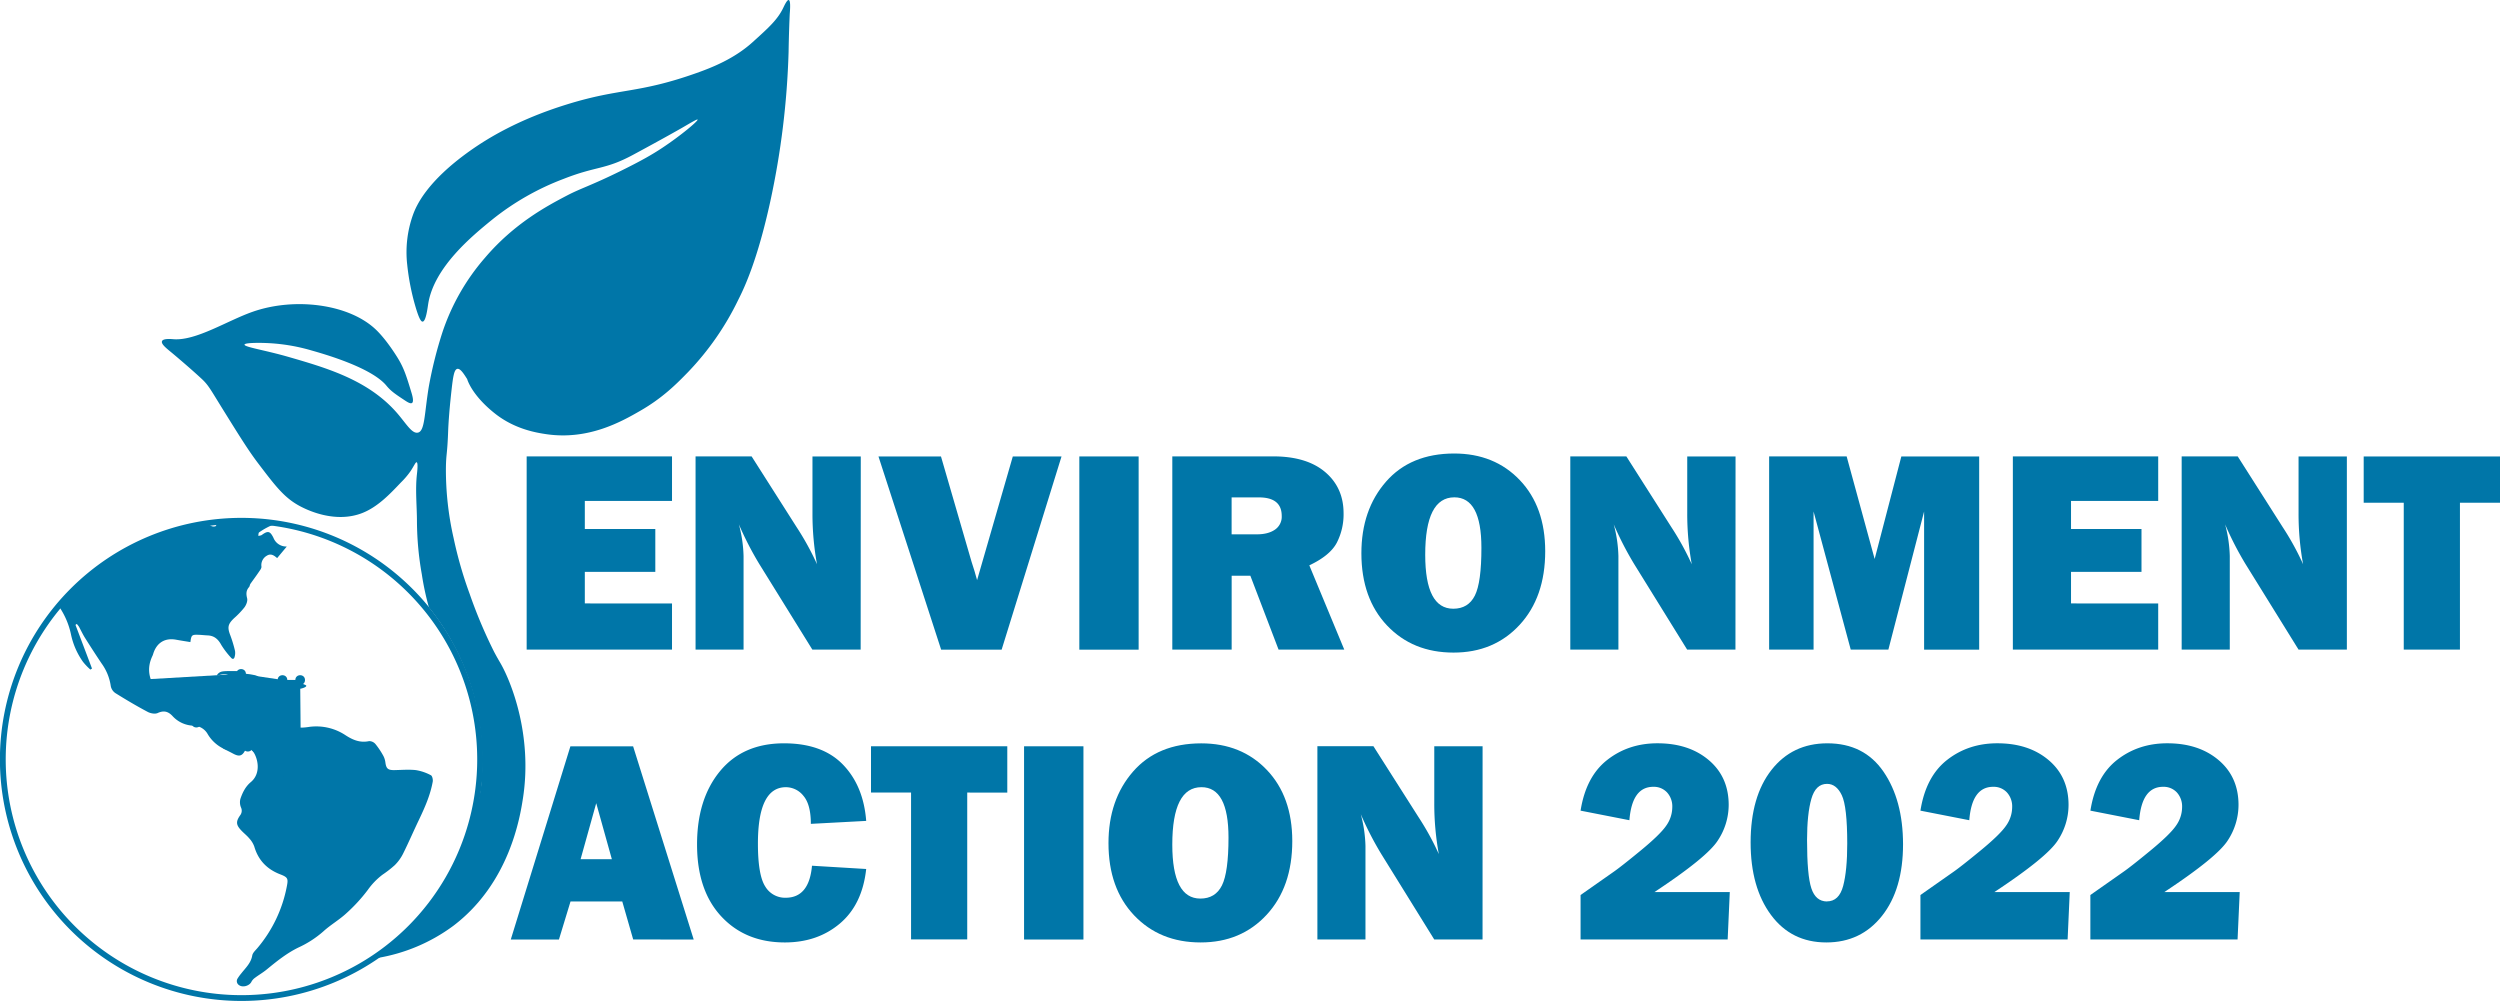 <svg id="Layer_23" data-name="Layer 23" xmlns="http://www.w3.org/2000/svg" viewBox="0 0 1293.77 518"><defs><style>.cls-1{fill:#0076a8;}</style></defs><path class="cls-1" d="M411.23,22.49c-.89-.21-2.35,3-2.83,4-2.94,6.14-7.46,10.21-16,17.92-9.56,8.6-21.15,13.11-28.84,15.84-30.59,10.85-39.29,7.63-67.1,16.25-25.34,7.84-41.18,17.66-50.15,24-22.55,16-27.86,28.53-29.54,33.13a57.54,57.54,0,0,0-3,25.78A122.3,122.3,0,0,0,218,181c1.95,6.67,3,8,3.76,7.92,1.7-.1,2.52-6.89,2.88-9.18,3-19.06,23-35.36,33-43.51A135.28,135.28,0,0,1,294.85,115c17-6.67,21.24-4.58,35.65-12.32,16.37-8.8,25.41-14,25.41-14,4.92-2.85,7.9-4.65,8.14-4.32.43.61-8.55,8.19-18.35,14.68-4.9,3.24-10.37,6.45-21.76,12.06-15,7.39-20.42,8.85-27.52,12.58C286.29,129,269.23,138,254,155.91a113.06,113.06,0,0,0-22,38.53,216.16,216.16,0,0,0-7.08,28.31c-2.27,13.91-2,22.68-5.5,23.59-3.17.82-6.09-4.58-11-10.22-14.84-17-36.34-23.21-55.84-28.86-12.4-3.6-23.17-5.15-23-6.44.14-1,7.31-.92,9.64-.87a96.61,96.61,0,0,1,25.16,3.93c6.71,1.91,31,8.85,38.69,18.24,2.3,2.82,4.75,4.44,9.64,7.67,1.2.79,2.77,1.77,3.57,1.22,1-.72.2-3.65-.27-5.22-2.53-8.34-3.79-12.51-7-17.82-.3-.49-5.8-9.62-11.64-15.1-14.05-13.19-42.1-16.63-63.7-9-13,4.56-29.23,15.08-40.89,14.15-1-.08-5.28-.5-5.89,1s2.33,3.75,5.19,6.12c0,0,8.55,7.11,15.25,13.32,3.66,3.39,4.5,5.35,11.37,16.39,8.7,14,13.06,21,18.12,27.64,9.17,12.07,13.76,18.1,22.41,22.42,2.75,1.37,17.18,8.57,31.27,3.07,8-3.14,14.25-9.74,20-15.8a41,41,0,0,0,5-5.87c1.82-2.72,2.6-4.75,3.16-4.6.84.21.27,5.08.16,6.05-.95,8.23,0,16.57,0,24.85a160.31,160.31,0,0,0,2.51,27.05A143.5,143.5,0,0,0,225,336.8a124.48,124.48,0,0,1,27.55,78.28q0,1.83-.06,3.63a74.89,74.89,0,0,1-2.14,19.78,125,125,0,0,1-52.27,79.8,91,91,0,0,0,39.6-16.72c29.07-22.09,34.5-56.3,36-66,5.07-32.81-6.26-60.56-11.62-69.85-.44-.77-1.75-2.93-3.43-6.14a250.45,250.45,0,0,1-12.58-29.88,209.2,209.2,0,0,1-8.25-28.7,158.93,158.93,0,0,1-4-36.18c.1-7.95.75-6.92,1.19-20,0,0,.26-7.75,1.83-21.39.72-6.26,1.29-9.74,2.89-10.06s3.49,2.79,5.09,5.28c0,0,2.13,8.11,14.31,17.78,10.34,8.22,21.64,10,26.7,10.75,21.79,3.19,39-6.61,48.37-12,11.85-6.76,19.27-14.31,25.06-20.28a144.52,144.52,0,0,0,25.81-37.17c3.39-6.67,10.06-21,16.62-51a421.23,421.23,0,0,0,9.47-77.28c.14-8.52.39-15.19.6-19.81C412,26.6,412.17,22.72,411.23,22.49Z" transform="translate(-3.04 -22.48)"/><path class="cls-1" d="M128,290.48a125,125,0,1,0,125,125A125,125,0,0,0,128,290.48Zm0,247a122,122,0,1,1,122-122A122,122,0,0,1,128,537.48Z" transform="translate(-3.04 -22.48)"/><path class="cls-1" d="M39.82,351A37.85,37.85,0,0,0,46,365a31.69,31.69,0,0,0,3.82,4l.83-.55-8.55-22.59.66-.5a10.66,10.66,0,0,1,1.12,1.41c1.07,1.94,2,4,3.17,5.85q4.16,6.63,8.52,13.14a26.3,26.3,0,0,1,4.8,11.8,5.68,5.68,0,0,0,2.39,3.61c5.47,3.41,11,6.69,16.71,9.72,1.46.78,3.8,1.22,5.17.59,3.14-1.44,5.37-.87,7.61,1.48a15.26,15.26,0,0,0,11,5.07,8.52,8.52,0,0,1,7.35,4.49,19.35,19.35,0,0,0,7.43,7.05c1.81,1,3.7,1.87,5.52,2.85,2.93,1.58,4.64,1.62,6.27-1.46,1-1.81,2.43-1.83,3.71-.25,3,3.67,4.88,11.87-.69,16.51-2.78,2.32-4.29,5.43-5.4,8.69a7.13,7.13,0,0,0,.3,4.41,3.87,3.87,0,0,1-.39,4.05c-2.33,3.3-2.18,5,.59,7.91,1.31,1.4,2.86,2.58,4.08,4.05a12.58,12.58,0,0,1,2.61,4.23c2.07,7.12,6.61,11.78,13.44,14.4,3.89,1.5,4.21,2.18,3.41,6.21a69.59,69.59,0,0,1-15.32,32.05c-1,1.16-2.35,2.38-2.58,3.74-.68,3.93-3.44,6.4-5.68,9.27a21.62,21.62,0,0,0-1.89,2.61,2.46,2.46,0,0,0,.75,3.46c1.9,1.39,5.39.36,6.4-1.74a5.78,5.78,0,0,1,1.76-2c2-1.51,4.23-2.78,6.17-4.38,5.18-4.24,10.36-8.43,16.44-11.38a52.69,52.69,0,0,0,12.85-8.32c3.76-3.43,8.3-6,12-9.46a84.91,84.91,0,0,0,11-12,36,36,0,0,1,7.6-7.87,57,57,0,0,0,6.35-4.94,22.78,22.78,0,0,0,4.28-5.9c2.91-5.83,5.48-11.83,8.31-17.71,3-6.31,5.83-12.7,7.07-19.64.18-1.05-.25-3-1-3.31a24.56,24.56,0,0,0-7.74-2.63c-3.7-.41-7.5-.06-11.25,0-3.19,0-4.08-.78-4.51-3.89a9.87,9.87,0,0,0-1.06-3.47,40.82,40.82,0,0,0-4.07-6.11,4.3,4.3,0,0,0-3.29-1.54c-4.6,1-8.39-.56-12.15-3a27.33,27.33,0,0,0-19.34-4.29c-3.27.48-6.69.62-9.64-1.24-2-1.29-3.63-.85-5.17.58-2.69,2.51-5.38,5-8,7.67-1.4,1.43-2.9,2-4.74,1.2a7.94,7.94,0,0,0-6.86.15c-4.31,1.85-8.09-.59-8.44-5.33-.19-2.6-.18-5.21-.3-7.82a3.19,3.19,0,0,0-3.33-3.37c-1.77-.09-3.53-.1-5.3-.11-2.56,0-4.35-.09-5.29-1.27-1.07-1.34-.56-3.51-.17-5.15a26.26,26.26,0,0,1,1.33-3.5c1.26-3.35,1.89-5,1.17-5.84s-2.69-.32-3.84,0a7.6,7.6,0,0,0-3.5,2c-1.38,1.46-1.21,2.62-1.91,3.71-1.85,2.89-9.91,4.88-13.44.56-4.77-5.82-6.63-12-3.16-19.17a11.22,11.22,0,0,0,.45-1.31c1.85-5.52,6.1-8,11.77-6.94,2.44.45,4.91.82,7.36,1.23.49-3.65.75-3.89,4.11-3.78,1.61.05,3.22.25,4.83.32,3.45.15,5.47,2,7.09,5a42.83,42.83,0,0,0,5,6.53c.9,1.07,1.66.63,1.9-.59a7,7,0,0,0,.16-2.94,65.63,65.63,0,0,0-2.38-7.92c-1.66-4.23-1.36-5.88,1.91-9a42.9,42.9,0,0,0,5.39-5.65c.91-1.25,1.69-3.25,1.35-4.62-.56-2.26-.57-4.05,1-5.83.38-.44.37-1.19.71-1.68,1.41-2,2.92-4,4.3-6.06.6-.89,1.48-1.95,1.4-2.86a5.57,5.57,0,0,1,2.79-5.63c2.07-1.32,3.73-.16,5.33,1.24l5-6a7.1,7.1,0,0,1-6.89-4.46c-1.79-3.63-2.9-3.81-6.15-1.44a4.4,4.4,0,0,1-1.73.37c.14-.61.07-1.54.45-1.79a36.4,36.4,0,0,1,5.67-3.27c1.45-.63,3.18-.57,4.68-1.1a6.5,6.5,0,0,0,1.49-.75,126,126,0,0,0-20.6-1.7,124.39,124.39,0,0,0-13,.68.85.85,0,0,1,0,.32c0,1-.32,2.46-.9,2.69a3.23,3.23,0,0,1-4-2.4,124.83,124.83,0,0,0-77.52,43l.16.24A40,40,0,0,1,39.82,351Z" transform="translate(-3.04 -22.48)"/><path class="cls-1" d="M115.32,372.15c-.14-.19.36-.94,1.05-1.45,1.08-.8,2.29-.86,4.37-.93h4.49c2,.09,2.53.79,4.89,1.33,1.27.29,1.18.09,3.43.52s2.65.69,2.91.93c1,.93.55,2,1.59,2.77s2.24.51,2.24.67-3.34-.47-5.68,1.32a5.93,5.93,0,0,1-2.35,1.57c-.83.22-1.95.19-2.14-.25-.31-.74,2.25-1.94,2-3.2-.16-.75-1.23-1.1-1.43-1.16-1.68-.55-2.82.78-3.94.08-.54-.33-.32-.66-.95-1.14-.88-.67-1.55-.14-3-.53s-1.29-.93-2.65-1.19a6.68,6.68,0,0,0-2.49.07C116.19,371.83,115.46,372.35,115.32,372.15Z" transform="translate(-3.04 -22.48)"/><path class="cls-1" d="M146.16,375.17c-.49,0-.63-.32-1.2-.51-.91-.3-2,.09-2,.36s.24.32,1.31.58a2.9,2.9,0,0,1-.35,1.55,2.83,2.83,0,0,1-.86,1,2.31,2.31,0,0,1-1.2.52c-.83.06-1.41-.5-1.54-.34s.05.4.25.59c.58.59,1.69.35,2.06.26s.24-.08,1.55-.51c.72-.24,1-.31,1.12-.18s.09,1,.06,1.09-.09.16-.06.2.76-.05,1.29-.34c.13-.07.34-.22.77-.52.71-.48.75-.54.95-.6.5-.14.88.06.95-.08s-.41-.45-.35-.61.58-.07,1.29.09c1.44.32,1.94.6,2.07.43s-.4-.89-.86-1.46c-.2-.25-.42-.49-.86-.95a10.58,10.58,0,0,0-1-1,2.7,2.7,0,0,0-2.26,0C146.69,374.88,146.61,375.16,146.16,375.17Z" transform="translate(-3.04 -22.48)"/><path class="cls-1" d="M155.22,376.9c.13-.74,1.31-1.1,2-1.17a6,6,0,0,1,2.5.67c1.21.47,1.81.71,1.83,1,0,.58-1.47,1.13-2.33,1.33a3.63,3.63,0,0,1-2.33,0C156.13,378.44,155.08,377.67,155.22,376.9Z" transform="translate(-3.04 -22.48)"/><circle class="cls-1" cx="135.35" cy="437.25" r="2.5"/><circle class="cls-1" cx="132.01" cy="414.41" r="2.5"/><circle class="cls-1" cx="143.68" cy="400.09" r="2.5"/><circle class="cls-1" cx="155.35" cy="382.42" r="2.5"/><circle class="cls-1" cx="146.18" cy="351.92" r="2.5"/><circle class="cls-1" cx="155.34" cy="351.92" r="2.5"/><circle class="cls-1" cx="124.76" cy="348.75" r="2.5"/><circle class="cls-1" cx="70.41" cy="351.91" r="2.5"/><circle class="cls-1" cx="175.85" cy="415.25" r="2.5"/><circle class="cls-1" cx="146.18" cy="475.59" r="2.5"/><circle class="cls-1" cx="159.14" cy="470.59" r="2.5"/><circle class="cls-1" cx="178.35" cy="469.42" r="2.5"/><circle class="cls-1" cx="160.35" cy="440.5" r="2.5"/><circle class="cls-1" cx="171.85" cy="453.59" r="2.5"/><circle class="cls-1" cx="95.76" cy="368.97" r="2.5"/><circle class="cls-1" cx="101.6" cy="373.97" r="2.5"/><circle class="cls-1" cx="113.49" cy="377.42" r="2.5"/><circle class="cls-1" cx="117.24" cy="385.36" r="2.5"/><circle class="cls-1" cx="128.26" cy="386.42" r="2.5"/><circle class="cls-1" cx="109.6" cy="370.8" r="2.5"/><path class="cls-1" d="M158.66,405.35l-.28-31h-9.16l-21.43-3.17-54.34,3.16L98.8,391.45l5.83,5,8-3.17,3.89,6.62,3.76,8,11,1,15.42,14.17,33.17,14.66L163.39,463l-.87,2.15-13.3,32.94,12.95-5,19.22-1.17-6.5-15.83L164.67,463l-26.28-3.25-3.34-22.84L146.29,424Z" transform="translate(-3.04 -22.48)"/><path class="cls-1" d="M350.81,334.79v23.87H275.59v-100h75.22v23.07H305.69v14.5h36.48v22.19H305.69v16.34Z" transform="translate(-3.04 -22.48)"/><path class="cls-1" d="M448.44,358.66h-25l-27.38-44.17a168.37,168.37,0,0,1-10.64-20.65,69.23,69.23,0,0,1,2.42,16.41v48.41H363v-100h29l23.3,36.62a140.52,140.52,0,0,1,10.54,19.19,145.79,145.79,0,0,1-2.34-26.22V258.69h25Z" transform="translate(-3.04 -22.48)"/><path class="cls-1" d="M552.39,258.69l-31,100H490.09l-32.44-100H490l15.82,54.49q1.62,4.83,2.87,9.52l18.48-64Z" transform="translate(-3.04 -22.48)"/><path class="cls-1" d="M592.29,258.69v100H561.6v-100Z" transform="translate(-3.04 -22.48)"/><path class="cls-1" d="M698.71,358.66h-34l-14.6-38.23h-9.68v38.23H609.72v-100h52.22q17.29,0,26.85,8.09t9.56,21.35a32.15,32.15,0,0,1-3.52,15.27q-3.51,6.63-14.21,11.68ZM640.41,299h13.11q5.79,0,9.3-2.41a8.06,8.06,0,0,0,3.52-7.11q0-9.58-11.79-9.59H640.41Z" transform="translate(-3.04 -22.48)"/><path class="cls-1" d="M755.25,360.2q-21.09,0-34.38-14t-13.3-37.42q0-22.43,12.71-37t35.27-14.61q20.87,0,34,13.77t13.15,36.77q0,23.81-13.26,38.16T755.25,360.2Zm-.14-22.7q7.75,0,11.17-6.78t3.4-24.79q0-26.07-14-26.08-15.09,0-15.08,29.74Q740.61,337.49,755.11,337.5Z" transform="translate(-3.04 -22.48)"/><path class="cls-1" d="M901.15,358.66h-25L848.8,314.49a168.37,168.37,0,0,1-10.64-20.65,69.23,69.23,0,0,1,2.42,16.41v48.41h-24.9v-100h29L868,295.31a140.52,140.52,0,0,1,10.54,19.19,145.79,145.79,0,0,1-2.34-26.22V258.69h25Z" transform="translate(-3.04 -22.48)"/><path class="cls-1" d="M1027.28,258.69v100h-28.5V287.18l-18.49,71.48H960.81l-19.23-71.48v71.48h-23v-100h40.11l14.5,53.1L987,258.69Z" transform="translate(-3.04 -22.48)"/><path class="cls-1" d="M1119.93,334.79v23.87h-75.22v-100h75.22v23.07h-45.12v14.5h36.47v22.19h-36.47v16.34Z" transform="translate(-3.04 -22.48)"/><path class="cls-1" d="M1217.56,358.66h-25l-27.38-44.17a168.43,168.43,0,0,1-10.63-20.65,69.75,69.75,0,0,1,2.42,16.41v48.41h-24.9v-100h29l23.29,36.62a140.72,140.72,0,0,1,10.55,19.19,144.88,144.88,0,0,1-2.35-26.22V258.69h25Z" transform="translate(-3.04 -22.48)"/><path class="cls-1" d="M1276.08,282.64v76H1247v-76h-20.73V258.69h70.54v23.95Z" transform="translate(-3.04 -22.48)"/><path class="cls-1" d="M330.72,508.66,325.07,489H298.29l-6,19.7H267.37l30.86-100h32.45l31.36,100ZM303.5,467.13h16.18l-8.09-29Z" transform="translate(-3.04 -22.48)"/><path class="cls-1" d="M423.25,470.5l28.05,1.69q-2,18.39-13.59,28.2t-28.52,9.81q-20.37,0-32.89-13.48t-12.53-37.2q0-23.52,11.87-37.94t33.11-14.43q19.85,0,30.5,11t12.05,29.15l-28.64,1.53q0-10-3.84-14.5a11.62,11.62,0,0,0-9.05-4.47q-14.5,0-14.5,29.15,0,16.33,3.77,22.2a11.93,11.93,0,0,0,10.58,5.86Q421.79,487.06,423.25,470.5Z" transform="translate(-3.04 -22.48)"/><path class="cls-1" d="M503.59,432.64v76H474.52v-76H453.79V408.69h70.53v23.95Z" transform="translate(-3.04 -22.48)"/><path class="cls-1" d="M563.73,408.69v100H533v-100Z" transform="translate(-3.04 -22.48)"/><path class="cls-1" d="M624.37,510.2q-21.09,0-34.39-14t-13.29-37.42q0-22.43,12.71-37t35.26-14.61q20.88,0,34,13.77t13.15,36.77q0,23.81-13.26,38.16T624.37,510.2Zm-.15-22.7q7.77,0,11.17-6.78t3.41-24.79q0-26.07-14-26.08-15.09,0-15.09,29.74Q609.72,487.49,624.22,487.5Z" transform="translate(-3.04 -22.48)"/><path class="cls-1" d="M770.27,508.66h-25l-27.38-44.17a168.43,168.43,0,0,1-10.63-20.65,69.75,69.75,0,0,1,2.42,16.41v48.41H684.8v-100h29l23.29,36.62a140.72,140.72,0,0,1,10.55,19.19,144.88,144.88,0,0,1-2.35-26.22V408.69h25Z" transform="translate(-3.04 -22.48)"/><path class="cls-1" d="M898.22,484.13l-1.1,24.53H821v-23l17-11.93q3.74-2.57,14-11t13.35-13a16.6,16.6,0,0,0,3.11-9.52,10.69,10.69,0,0,0-2.72-7.65,9.31,9.31,0,0,0-7.12-2.9q-11,0-12.35,17.29L821,442q2.79-17.64,13.81-26.26t26-8.6q16.26,0,26.55,8.72t10.29,23.21A33.43,33.43,0,0,1,892,457.47q-5.6,8.71-32.77,26.66Z" transform="translate(-3.04 -22.48)"/><path class="cls-1" d="M948.17,510.2q-18.09,0-28.63-14.24T909,458.49q0-23.81,10.8-37.57t28.9-13.77q19,0,29.07,14.68t10.11,37.54q0,23.29-10.87,37.06T948.17,510.2Zm.3-21.24q6.3,0,8.42-8T959,459q0-19.11-2.82-25t-7.65-5.86q-5.87,0-8.09,7.73t-2.24,21.27q0,18.39,2.24,25.09T948.47,489Z" transform="translate(-3.04 -22.48)"/><path class="cls-1" d="M1074.15,484.13l-1.1,24.53H996.88v-23l17-11.93q3.74-2.57,14-11t13.35-13a16.54,16.54,0,0,0,3.12-9.52,10.69,10.69,0,0,0-2.72-7.65,9.33,9.33,0,0,0-7.13-2.9q-11,0-12.34,17.29L996.88,442q2.79-17.64,13.81-26.26t26-8.6q16.26,0,26.55,8.72t10.29,23.21a33.42,33.42,0,0,1-5.6,18.39q-5.6,8.71-32.77,26.66Z" transform="translate(-3.04 -22.48)"/><path class="cls-1" d="M1162.11,484.13,1161,508.66h-76.18v-23l17-11.93q3.75-2.57,14-11t13.35-13a16.54,16.54,0,0,0,3.12-9.52,10.73,10.73,0,0,0-2.72-7.65,9.34,9.34,0,0,0-7.13-2.9q-11,0-12.35,17.29L1084.84,442q2.79-17.64,13.81-26.26t26-8.6q16.26,0,26.55,8.72t10.29,23.21a33.5,33.5,0,0,1-5.6,18.39q-5.61,8.71-32.78,26.66Z" transform="translate(-3.04 -22.48)"/></svg>